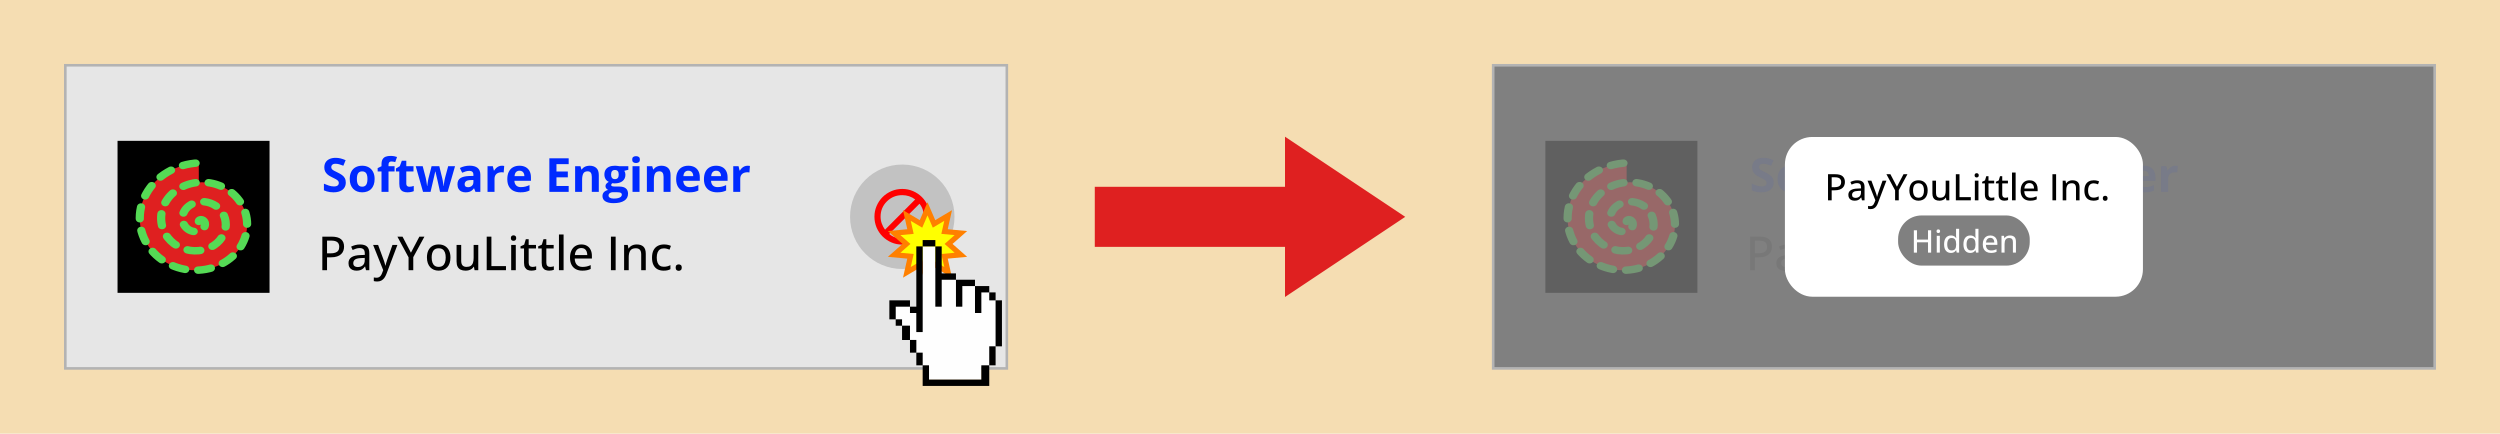 <?xml version="1.0" encoding="utf-8"?>
<svg viewBox="211.286 426.699 957.5 166.1" xmlns="http://www.w3.org/2000/svg">
  <defs>
    <filter id="gaussian-blur-filter-1" color-interpolation-filters="sRGB" x="-500%" y="-500%" width="1000%" height="1000%">
      <feGaussianBlur stdDeviation="10 10" edgeMode="none"/>
    </filter>
    <filter id="drop-shadow-filter-0" color-interpolation-filters="sRGB" x="-500%" y="-500%" width="1000%" height="1000%">
      <feGaussianBlur in="SourceAlpha" stdDeviation="4"/>
      <feOffset dx="0" dy="0"/>
      <feComponentTransfer result="offsetblur">
        <feFuncA id="spread-ctrl" type="linear" slope="2"/>
      </feComponentTransfer>
      <feFlood flood-color="rgba(0,0,0,0.3)"/>
      <feComposite in2="offsetblur" operator="in"/>
      <feMerge>
        <feMergeNode/>
        <feMergeNode in="SourceGraphic"/>
      </feMerge>
    </filter>
  </defs>
  <rect style="fill: rgb(245, 221, 178);" x="211.286" y="426.699" width="957.5" height="166.1" rx="0" ry="0">
    <title>Background</title>
  </rect>
  <g>
    <title>Before and After</title>
    <g transform="matrix(1, 0, 0, 1, 139.451, 131.831)">
      <title>Before</title>
      <rect x="96.854" y="319.868" width="360.596" height="116.099" style="fill: rgb(230, 230, 230); stroke: rgb(179, 179, 179);">
        <title>Container</title>
      </rect>
      <g transform="matrix(1, 0, 0, 1, 10, 18.941)">
        <title>Company Logo</title>
        <rect x="106.854" y="329.868" width="58.216" height="58.216" style="">
          <title>Container</title>
        </rect>
        <path d="M 136.499 238.69 Q 136.499 238.085 137.05 237.736 Q 137.638 237.364 138.407 237.589 Q 139.261 237.839 139.803 238.69 Q 140.412 239.646 140.314 240.893 Q 140.205 242.286 139.252 243.459 Q 138.197 244.757 136.499 245.298 Q 134.637 245.891 132.644 245.366 Q 130.48 244.797 128.869 243.095 Q 127.133 241.261 126.587 238.69 Q 126.003 235.937 126.961 233.183 Q 127.981 230.252 130.442 228.199 Q 133.048 226.024 136.499 225.474 Q 140.139 224.895 143.657 226.291 Q 147.355 227.758 149.852 230.981 Q 152.467 234.356 153.019 238.69 Q 153.595 243.216 151.759 247.5 Q 149.847 251.963 145.86 254.904 Q 141.717 257.96 136.499 258.513 Q 131.087 259.088 126.037 256.811 Q 120.808 254.455 117.424 249.703 Q 113.927 244.792 113.372 238.69 Q 112.799 232.393 115.516 226.576 Q 118.317 220.581 123.834 216.754 Q 129.513 212.815 136.499 212.259 Q 143.681 211.687 150.265 214.846 Q 157.027 218.09 161.297 224.373 Q 165.677 230.819 166.234 238.69 Q 166.805 246.758 163.204 254.108 Q 159.517 261.636 152.468 266.349 Q 145.255 271.172 136.499 271.729 Q 127.546 272.299 119.429 268.257 Q 111.135 264.126 105.979 256.311 Q 100.714 248.331 100.156 238.69 Q 99.587 228.852 104.071 219.968 Q 108.645 210.907 117.226 205.308 Q 125.973 199.601 136.499 199.043 Q 136.535 199.041 136.499 199.043" style="fill: rgb(223, 32, 32); paint-order: fill; stroke-dasharray: 8px; stroke-linecap: round; stroke-width: 5.056px; stroke: rgb(85, 218, 85);" transform="matrix(0.621, 0, 0, 0.565, 53.208, 225.863)">
          <title>Logo</title>
        </path>
      </g>
      <path d="M 148.713 273.766 Q 148.713 274.908 148.159 275.752 Q 147.606 276.596 146.547 277.053 Q 145.488 277.51 143.976 277.51 Q 143.308 277.51 142.671 277.422 Q 142.033 277.334 141.449 277.163 Q 140.865 276.991 140.337 276.736 L 140.337 274.205 Q 141.251 274.609 142.236 274.935 Q 143.22 275.26 144.187 275.26 Q 144.855 275.26 145.263 275.084 Q 145.672 274.908 145.857 274.601 Q 146.041 274.293 146.041 273.897 Q 146.041 273.414 145.716 273.071 Q 145.391 272.729 144.824 272.43 Q 144.257 272.131 143.545 271.788 Q 143.097 271.577 142.57 271.274 Q 142.042 270.971 141.568 270.531 Q 141.093 270.092 140.79 269.463 Q 140.487 268.835 140.487 267.956 Q 140.487 266.805 141.014 265.987 Q 141.541 265.17 142.521 264.735 Q 143.501 264.3 144.837 264.3 Q 145.839 264.3 146.749 264.533 Q 147.658 264.766 148.652 265.205 L 147.773 267.323 Q 146.885 266.963 146.182 266.765 Q 145.479 266.567 144.749 266.567 Q 144.24 266.567 143.879 266.73 Q 143.519 266.893 143.334 267.187 Q 143.15 267.481 143.15 267.868 Q 143.15 268.325 143.418 268.637 Q 143.686 268.949 144.226 269.239 Q 144.767 269.529 145.575 269.916 Q 146.56 270.382 147.259 270.887 Q 147.957 271.393 148.335 272.074 Q 148.713 272.755 148.713 273.766 Z" transform="matrix(1, 0, 0, 1, 55.559, 91.018)" style="fill: rgb(0, 42, 255); white-space: pre;"/>
      <path d="M 159.754 272.403 Q 159.754 273.634 159.424 274.583 Q 159.094 275.532 158.466 276.187 Q 157.838 276.842 156.954 277.176 Q 156.071 277.51 154.964 277.51 Q 153.926 277.51 153.061 277.176 Q 152.195 276.842 151.558 276.187 Q 150.921 275.532 150.573 274.583 Q 150.226 273.634 150.226 272.403 Q 150.226 270.769 150.806 269.635 Q 151.386 268.501 152.459 267.912 Q 153.531 267.323 155.016 267.323 Q 156.396 267.323 157.464 267.912 Q 158.532 268.501 159.143 269.635 Q 159.754 270.769 159.754 272.403 Z M 152.96 272.403 Q 152.96 273.37 153.171 274.029 Q 153.382 274.689 153.83 275.022 Q 154.278 275.356 154.999 275.356 Q 155.711 275.356 156.154 275.022 Q 156.598 274.689 156.805 274.029 Q 157.011 273.37 157.011 272.403 Q 157.011 271.428 156.805 270.782 Q 156.598 270.136 156.15 269.811 Q 155.702 269.485 154.981 269.485 Q 153.918 269.485 153.439 270.215 Q 152.96 270.944 152.96 272.403 Z" transform="matrix(1, 0, 0, 1, 55.559, 91.018)" style="fill: rgb(0, 42, 255); white-space: pre;"/>
      <path d="M 167.397 269.521 L 165.076 269.521 L 165.076 277.334 L 162.396 277.334 L 162.396 269.521 L 160.919 269.521 L 160.919 268.229 L 162.396 267.508 L 162.396 266.787 Q 162.396 265.53 162.822 264.832 Q 163.248 264.133 164.026 263.847 Q 164.804 263.562 165.867 263.562 Q 166.649 263.562 167.291 263.689 Q 167.933 263.816 168.337 263.975 L 167.651 265.943 Q 167.344 265.847 166.983 265.768 Q 166.623 265.689 166.157 265.689 Q 165.595 265.689 165.336 266.027 Q 165.076 266.365 165.076 266.893 L 165.076 267.508 L 167.397 267.508 Z" transform="matrix(1, 0, 0, 1, 55.559, 91.018)" style="fill: rgb(0, 42, 255); white-space: pre;"/>
      <path d="M 173.058 275.374 Q 173.497 275.374 173.915 275.286 Q 174.332 275.198 174.745 275.066 L 174.745 277.062 Q 174.315 277.255 173.678 277.382 Q 173.04 277.51 172.285 277.51 Q 171.406 277.51 170.707 277.224 Q 170.008 276.939 169.608 276.231 Q 169.208 275.523 169.208 274.258 L 169.208 269.521 L 167.925 269.521 L 167.925 268.387 L 169.402 267.49 L 170.175 265.416 L 171.889 265.416 L 171.889 267.508 L 174.64 267.508 L 174.64 269.521 L 171.889 269.521 L 171.889 274.258 Q 171.889 274.82 172.21 275.097 Q 172.531 275.374 173.058 275.374 Z" transform="matrix(1, 0, 0, 1, 55.559, 91.018)" style="fill: rgb(0, 42, 255); white-space: pre;"/>
      <path d="M 184.808 277.334 L 184.052 273.897 Q 183.991 273.59 183.85 272.988 Q 183.71 272.386 183.547 271.696 Q 183.384 271.006 183.248 270.417 Q 183.112 269.828 183.05 269.556 L 182.971 269.556 Q 182.91 269.828 182.778 270.417 Q 182.646 271.006 182.484 271.7 Q 182.321 272.395 182.18 273.005 Q 182.04 273.616 181.969 273.933 L 181.178 277.334 L 178.296 277.334 L 175.501 267.508 L 178.173 267.508 L 179.306 271.858 Q 179.421 272.315 179.526 272.944 Q 179.632 273.572 179.715 274.157 Q 179.798 274.741 179.842 275.084 L 179.913 275.084 Q 179.93 274.829 179.987 274.407 Q 180.045 273.985 180.119 273.533 Q 180.194 273.08 180.26 272.715 Q 180.326 272.351 180.361 272.219 L 181.574 267.508 L 184.527 267.508 L 185.678 272.219 Q 185.74 272.474 185.841 273.027 Q 185.942 273.581 186.021 274.166 Q 186.1 274.75 186.109 275.084 L 186.179 275.084 Q 186.215 274.785 186.302 274.196 Q 186.39 273.607 186.509 272.961 Q 186.628 272.315 186.751 271.858 L 187.928 267.508 L 190.556 267.508 L 187.726 277.334 Z" transform="matrix(1, 0, 0, 1, 55.559, 91.018)" style="fill: rgb(0, 42, 255); white-space: pre;"/>
      <path d="M 196.163 267.306 Q 198.141 267.306 199.196 268.167 Q 200.25 269.028 200.25 270.786 L 200.25 277.334 L 198.378 277.334 L 197.86 275.998 L 197.789 275.998 Q 197.367 276.525 196.928 276.859 Q 196.489 277.193 195.917 277.352 Q 195.346 277.51 194.529 277.51 Q 193.658 277.51 192.969 277.176 Q 192.279 276.842 191.883 276.152 Q 191.488 275.462 191.488 274.398 Q 191.488 272.834 192.586 272.091 Q 193.685 271.349 195.882 271.27 L 197.587 271.217 L 197.587 270.786 Q 197.587 270.013 197.183 269.652 Q 196.779 269.292 196.058 269.292 Q 195.346 269.292 194.66 269.494 Q 193.975 269.696 193.289 270.004 L 192.402 268.193 Q 193.184 267.78 194.155 267.543 Q 195.126 267.306 196.163 267.306 Z M 197.587 272.781 L 196.55 272.816 Q 195.249 272.852 194.744 273.282 Q 194.239 273.713 194.239 274.416 Q 194.239 275.031 194.599 275.291 Q 194.959 275.55 195.539 275.55 Q 196.401 275.55 196.994 275.04 Q 197.587 274.53 197.587 273.59 Z" transform="matrix(1, 0, 0, 1, 55.559, 91.018)" style="fill: rgb(0, 42, 255); white-space: pre;"/>
      <path d="M 208.482 267.323 Q 208.684 267.323 208.952 267.345 Q 209.22 267.367 209.387 267.402 L 209.185 269.916 Q 209.053 269.872 208.812 269.85 Q 208.57 269.828 208.394 269.828 Q 207.876 269.828 207.388 269.96 Q 206.9 270.092 206.513 270.386 Q 206.127 270.681 205.903 271.16 Q 205.678 271.639 205.678 272.333 L 205.678 277.334 L 202.998 277.334 L 202.998 267.508 L 205.028 267.508 L 205.424 269.16 L 205.555 269.16 Q 205.845 268.659 206.28 268.242 Q 206.715 267.824 207.274 267.574 Q 207.832 267.323 208.482 267.323 Z" transform="matrix(1, 0, 0, 1, 55.559, 91.018)" style="fill: rgb(0, 42, 255); white-space: pre;"/>
      <path d="M 215.222 267.323 Q 216.584 267.323 217.568 267.846 Q 218.553 268.369 219.089 269.362 Q 219.625 270.355 219.625 271.788 L 219.625 273.089 L 213.288 273.089 Q 213.332 274.223 213.969 274.869 Q 214.606 275.515 215.74 275.515 Q 216.681 275.515 217.463 275.321 Q 218.245 275.128 219.071 274.741 L 219.071 276.815 Q 218.342 277.176 217.546 277.343 Q 216.751 277.51 215.617 277.51 Q 214.141 277.51 213.002 276.965 Q 211.864 276.42 211.218 275.304 Q 210.572 274.188 210.572 272.491 Q 210.572 270.769 211.157 269.622 Q 211.741 268.475 212.787 267.899 Q 213.833 267.323 215.222 267.323 Z M 215.239 269.23 Q 214.457 269.23 213.943 269.731 Q 213.429 270.232 213.35 271.305 L 217.111 271.305 Q 217.103 270.707 216.896 270.241 Q 216.689 269.775 216.281 269.503 Q 215.872 269.23 215.239 269.23 Z" transform="matrix(1, 0, 0, 1, 55.559, 91.018)" style="fill: rgb(0, 42, 255); white-space: pre;"/>
      <path d="M 234.079 277.334 L 226.678 277.334 L 226.678 264.484 L 234.079 264.484 L 234.079 266.717 L 229.403 266.717 L 229.403 269.538 L 233.753 269.538 L 233.753 271.771 L 229.403 271.771 L 229.403 275.084 L 234.079 275.084 Z" transform="matrix(1, 0, 0, 1, 55.559, 91.018)" style="fill: rgb(0, 42, 255); white-space: pre;"/>
      <path d="M 242.127 267.323 Q 243.7 267.323 244.658 268.18 Q 245.616 269.037 245.616 270.927 L 245.616 277.334 L 242.936 277.334 L 242.936 271.595 Q 242.936 270.54 242.553 270.004 Q 242.171 269.468 241.353 269.468 Q 240.123 269.468 239.675 270.303 Q 239.227 271.138 239.227 272.711 L 239.227 277.334 L 236.546 277.334 L 236.546 267.508 L 238.594 267.508 L 238.954 268.765 L 239.103 268.765 Q 239.42 268.255 239.89 267.939 Q 240.36 267.622 240.936 267.473 Q 241.512 267.323 242.127 267.323 Z" transform="matrix(1, 0, 0, 1, 55.559, 91.018)" style="fill: rgb(0, 42, 255); white-space: pre;"/>
      <path d="M 251.248 281.658 Q 249.192 281.658 248.106 280.942 Q 247.021 280.226 247.021 278.934 Q 247.021 278.046 247.575 277.448 Q 248.128 276.851 249.201 276.596 Q 248.788 276.42 248.48 276.02 Q 248.172 275.62 248.172 275.172 Q 248.172 274.609 248.497 274.236 Q 248.823 273.862 249.438 273.502 Q 248.664 273.168 248.212 272.43 Q 247.759 271.691 247.759 270.689 Q 247.759 269.617 248.229 268.866 Q 248.7 268.114 249.601 267.719 Q 250.501 267.323 251.793 267.323 Q 252.066 267.323 252.426 267.358 Q 252.787 267.394 253.09 267.438 Q 253.393 267.481 253.498 267.508 L 256.926 267.508 L 256.926 268.87 L 255.388 269.266 Q 255.599 269.591 255.705 269.96 Q 255.81 270.329 255.81 270.742 Q 255.81 272.324 254.707 273.208 Q 253.604 274.091 251.644 274.091 Q 251.178 274.064 250.765 274.021 Q 250.563 274.179 250.457 274.355 Q 250.352 274.53 250.352 274.724 Q 250.352 274.917 250.515 275.044 Q 250.677 275.172 251.007 275.238 Q 251.336 275.304 251.829 275.304 L 253.498 275.304 Q 255.116 275.304 255.964 275.998 Q 256.812 276.692 256.812 278.037 Q 256.812 279.76 255.375 280.709 Q 253.938 281.658 251.248 281.658 Z M 251.363 279.909 Q 252.321 279.909 253.011 279.729 Q 253.701 279.549 254.07 279.219 Q 254.439 278.89 254.439 278.433 Q 254.439 278.064 254.224 277.848 Q 254.008 277.633 253.573 277.545 Q 253.138 277.457 252.461 277.457 L 251.073 277.457 Q 250.58 277.457 250.189 277.615 Q 249.798 277.773 249.57 278.059 Q 249.341 278.345 249.341 278.723 Q 249.341 279.276 249.873 279.593 Q 250.405 279.909 251.363 279.909 Z M 251.793 272.456 Q 252.549 272.456 252.901 271.99 Q 253.252 271.524 253.252 270.725 Q 253.252 269.837 252.888 269.393 Q 252.523 268.949 251.793 268.949 Q 251.055 268.949 250.686 269.393 Q 250.317 269.837 250.317 270.725 Q 250.317 271.524 250.682 271.99 Q 251.046 272.456 251.793 272.456 Z" transform="matrix(1, 0, 0, 1, 55.559, 91.018)" style="fill: rgb(0, 42, 255); white-space: pre;"/>
      <path d="M 261.212 267.508 L 261.212 277.334 L 258.531 277.334 L 258.531 267.508 Z M 259.876 263.658 Q 260.473 263.658 260.904 263.935 Q 261.335 264.212 261.335 264.968 Q 261.335 265.715 260.904 266.001 Q 260.473 266.286 259.876 266.286 Q 259.269 266.286 258.843 266.001 Q 258.417 265.715 258.417 264.968 Q 258.417 264.212 258.843 263.935 Q 259.269 263.658 259.876 263.658 Z" transform="matrix(1, 0, 0, 1, 55.559, 91.018)" style="fill: rgb(0, 42, 255); white-space: pre;"/>
      <path d="M 269.612 267.323 Q 271.186 267.323 272.144 268.18 Q 273.102 269.037 273.102 270.927 L 273.102 277.334 L 270.421 277.334 L 270.421 271.595 Q 270.421 270.54 270.039 270.004 Q 269.656 269.468 268.839 269.468 Q 267.608 269.468 267.16 270.303 Q 266.712 271.138 266.712 272.711 L 266.712 277.334 L 264.031 277.334 L 264.031 267.508 L 266.079 267.508 L 266.439 268.765 L 266.589 268.765 Q 266.905 268.255 267.375 267.939 Q 267.846 267.622 268.421 267.473 Q 268.997 267.323 269.612 267.323 Z" transform="matrix(1, 0, 0, 1, 55.559, 91.018)" style="fill: rgb(0, 42, 255); white-space: pre;"/>
      <path d="M 279.896 267.323 Q 281.258 267.323 282.243 267.846 Q 283.227 268.369 283.763 269.362 Q 284.299 270.355 284.299 271.788 L 284.299 273.089 L 277.962 273.089 Q 278.006 274.223 278.644 274.869 Q 279.281 275.515 280.415 275.515 Q 281.355 275.515 282.137 275.321 Q 282.919 275.128 283.746 274.741 L 283.746 276.815 Q 283.016 277.176 282.221 277.343 Q 281.425 277.51 280.291 277.51 Q 278.815 277.51 277.677 276.965 Q 276.539 276.42 275.893 275.304 Q 275.247 274.188 275.247 272.491 Q 275.247 270.769 275.831 269.622 Q 276.415 268.475 277.461 267.899 Q 278.507 267.323 279.896 267.323 Z M 279.914 269.23 Q 279.131 269.23 278.617 269.731 Q 278.103 270.232 278.024 271.305 L 281.786 271.305 Q 281.777 270.707 281.57 270.241 Q 281.364 269.775 280.955 269.503 Q 280.546 269.23 279.914 269.23 Z" transform="matrix(1, 0, 0, 1, 55.559, 91.018)" style="fill: rgb(0, 42, 255); white-space: pre;"/>
      <path d="M 290.537 267.323 Q 291.899 267.323 292.884 267.846 Q 293.868 268.369 294.404 269.362 Q 294.94 270.355 294.94 271.788 L 294.94 273.089 L 288.603 273.089 Q 288.647 274.223 289.285 274.869 Q 289.922 275.515 291.056 275.515 Q 291.996 275.515 292.778 275.321 Q 293.56 275.128 294.387 274.741 L 294.387 276.815 Q 293.657 277.176 292.862 277.343 Q 292.066 277.51 290.932 277.51 Q 289.456 277.51 288.318 276.965 Q 287.18 276.42 286.534 275.304 Q 285.888 274.188 285.888 272.491 Q 285.888 270.769 286.472 269.622 Q 287.057 268.475 288.102 267.899 Q 289.148 267.323 290.537 267.323 Z M 290.555 269.23 Q 289.772 269.23 289.258 269.731 Q 288.744 270.232 288.665 271.305 L 292.427 271.305 Q 292.418 270.707 292.211 270.241 Q 292.005 269.775 291.596 269.503 Q 291.187 269.23 290.555 269.23 Z" transform="matrix(1, 0, 0, 1, 55.559, 91.018)" style="fill: rgb(0, 42, 255); white-space: pre;"/>
      <path d="M 302.595 267.323 Q 302.797 267.323 303.065 267.345 Q 303.333 267.367 303.5 267.402 L 303.298 269.916 Q 303.166 269.872 302.925 269.85 Q 302.683 269.828 302.507 269.828 Q 301.989 269.828 301.501 269.96 Q 301.013 270.092 300.626 270.386 Q 300.24 270.681 300.015 271.16 Q 299.791 271.639 299.791 272.333 L 299.791 277.334 L 297.111 277.334 L 297.111 267.508 L 299.141 267.508 L 299.536 269.16 L 299.668 269.16 Q 299.958 268.659 300.393 268.242 Q 300.828 267.824 301.387 267.574 Q 301.945 267.323 302.595 267.323 Z" transform="matrix(1, 0, 0, 1, 55.559, 91.018)" style="fill: rgb(0, 42, 255); white-space: pre;"/>
      <path d="M 198.829 385.503 Q 201.316 385.503 202.463 386.497 Q 203.61 387.49 203.61 389.318 Q 203.61 390.144 203.346 390.887 Q 203.083 391.629 202.489 392.196 Q 201.896 392.763 200.929 393.093 Q 199.962 393.422 198.556 393.422 L 197.088 393.422 L 197.088 398.353 L 195.287 398.353 L 195.287 385.503 Z M 198.688 387.015 L 197.088 387.015 L 197.088 391.902 L 198.363 391.902 Q 199.479 391.902 200.235 391.651 Q 200.991 391.401 201.377 390.847 Q 201.764 390.293 201.764 389.388 Q 201.764 388.193 201.017 387.604 Q 200.27 387.015 198.688 387.015 Z" style="white-space: pre;"/>
      <path d="M 209.714 388.5 Q 211.507 388.5 212.394 389.296 Q 213.282 390.091 213.282 391.805 L 213.282 398.353 L 212.017 398.353 L 211.674 396.947 L 211.603 396.947 Q 211.199 397.474 210.76 397.826 Q 210.32 398.177 209.745 398.353 Q 209.169 398.529 208.343 398.529 Q 207.464 398.529 206.778 398.212 Q 206.093 397.896 205.702 397.259 Q 205.311 396.622 205.311 395.637 Q 205.311 394.161 206.444 393.396 Q 207.578 392.631 209.881 392.561 L 211.551 392.491 L 211.551 391.946 Q 211.551 390.812 211.045 390.346 Q 210.54 389.88 209.635 389.88 Q 208.888 389.88 208.202 390.096 Q 207.517 390.311 206.884 390.61 L 206.321 389.327 Q 207.007 388.975 207.881 388.738 Q 208.756 388.5 209.714 388.5 Z M 211.533 393.651 L 210.18 393.712 Q 208.501 393.774 207.82 394.27 Q 207.139 394.767 207.139 395.655 Q 207.139 396.428 207.604 396.789 Q 208.07 397.149 208.835 397.149 Q 210.013 397.149 210.773 396.485 Q 211.533 395.822 211.533 394.521 Z" style="white-space: pre;"/>
      <path d="M 214.739 388.667 L 216.646 388.667 L 218.702 394.249 Q 218.861 394.679 218.997 395.088 Q 219.133 395.497 219.234 395.879 Q 219.335 396.261 219.397 396.63 L 219.458 396.63 Q 219.564 396.182 219.757 395.54 Q 219.951 394.899 220.179 394.24 L 222.148 388.667 L 224.046 388.667 L 219.863 399.724 Q 219.52 400.647 219.032 401.311 Q 218.544 401.974 217.876 402.33 Q 217.208 402.686 216.294 402.686 Q 215.872 402.686 215.552 402.638 Q 215.231 402.589 215.002 402.528 L 215.002 401.122 Q 215.196 401.165 215.473 401.201 Q 215.749 401.236 216.048 401.236 Q 216.602 401.236 217.002 401.02 Q 217.402 400.805 217.687 400.41 Q 217.973 400.014 218.166 399.487 L 218.606 398.344 Z" style="white-space: pre;"/>
      <path d="M 229.219 391.656 L 232.454 385.503 L 234.387 385.503 L 230.116 393.361 L 230.116 398.353 L 228.314 398.353 L 228.314 393.44 L 224.034 385.503 L 226.003 385.503 Z" style="white-space: pre;"/>
      <path d="M 244.36 393.493 Q 244.36 394.688 244.048 395.624 Q 243.736 396.56 243.143 397.206 Q 242.55 397.852 241.715 398.19 Q 240.88 398.529 239.825 398.529 Q 238.841 398.529 238.019 398.19 Q 237.197 397.852 236.6 397.206 Q 236.002 396.56 235.677 395.624 Q 235.352 394.688 235.352 393.493 Q 235.352 391.902 235.897 390.781 Q 236.442 389.661 237.457 389.076 Q 238.472 388.492 239.878 388.492 Q 241.214 388.492 242.225 389.081 Q 243.235 389.669 243.798 390.786 Q 244.36 391.902 244.36 393.493 Z M 237.162 393.493 Q 237.162 394.609 237.448 395.413 Q 237.734 396.217 238.327 396.648 Q 238.92 397.079 239.86 397.079 Q 240.783 397.079 241.381 396.648 Q 241.979 396.217 242.26 395.413 Q 242.541 394.609 242.541 393.493 Q 242.541 392.385 242.26 391.594 Q 241.979 390.803 241.385 390.381 Q 240.792 389.959 239.843 389.959 Q 238.454 389.959 237.808 390.887 Q 237.162 391.814 237.162 393.493 Z" style="white-space: pre;"/>
      <path d="M 255.014 388.667 L 255.014 398.353 L 253.599 398.353 L 253.353 397.026 L 253.256 397.026 Q 252.958 397.527 252.483 397.861 Q 252.008 398.195 251.419 398.362 Q 250.831 398.529 250.171 398.529 Q 249.055 398.529 248.277 398.16 Q 247.5 397.79 247.1 397.013 Q 246.7 396.235 246.7 395.004 L 246.7 388.667 L 248.475 388.667 L 248.475 394.758 Q 248.475 395.927 248.98 396.507 Q 249.486 397.087 250.523 397.087 Q 251.534 397.087 252.127 396.687 Q 252.72 396.288 252.98 395.519 Q 253.239 394.749 253.239 393.633 L 253.239 388.667 Z" style="white-space: pre;"/>
      <path d="M 258.242 398.353 L 258.242 385.503 L 260.044 385.503 L 260.044 396.789 L 265.625 396.789 L 265.625 398.353 Z" style="white-space: pre;"/>
      <path d="M 269.383 388.667 L 269.383 398.353 L 267.617 398.353 L 267.617 388.667 Z M 268.513 385.002 Q 268.935 385.002 269.238 385.249 Q 269.541 385.495 269.541 386.048 Q 269.541 386.602 269.238 386.853 Q 268.935 387.103 268.513 387.103 Q 268.082 387.103 267.788 386.853 Q 267.493 386.602 267.493 386.048 Q 267.493 385.495 267.788 385.249 Q 268.082 385.002 268.513 385.002 Z" style="white-space: pre;"/>
      <path d="M 275.757 397.096 Q 276.135 397.096 276.522 397.03 Q 276.909 396.964 277.19 396.859 L 277.19 398.212 Q 276.891 398.344 276.395 398.436 Q 275.898 398.529 275.379 398.529 Q 274.588 398.529 273.947 398.256 Q 273.305 397.984 272.923 397.325 Q 272.541 396.665 272.541 395.497 L 272.541 390.03 L 271.196 390.03 L 271.196 389.212 L 272.602 388.562 L 273.226 386.47 L 274.316 386.47 L 274.316 388.667 L 277.12 388.667 L 277.12 390.03 L 274.316 390.03 L 274.316 395.47 Q 274.316 396.288 274.707 396.692 Q 275.098 397.096 275.757 397.096 Z" style="white-space: pre;"/>
      <path d="M 282.523 397.096 Q 282.901 397.096 283.288 397.03 Q 283.675 396.964 283.956 396.859 L 283.956 398.212 Q 283.657 398.344 283.16 398.436 Q 282.664 398.529 282.145 398.529 Q 281.354 398.529 280.713 398.256 Q 280.071 397.984 279.689 397.325 Q 279.306 396.665 279.306 395.497 L 279.306 390.03 L 277.962 390.03 L 277.962 389.212 L 279.368 388.562 L 279.992 386.47 L 281.082 386.47 L 281.082 388.667 L 283.886 388.667 L 283.886 390.03 L 281.082 390.03 L 281.082 395.47 Q 281.082 396.288 281.473 396.692 Q 281.864 397.096 282.523 397.096 Z" style="white-space: pre;"/>
      <path d="M 287.689 398.353 L 285.914 398.353 L 285.914 384.677 L 287.689 384.677 Z" style="white-space: pre;"/>
      <path d="M 294.492 388.492 Q 295.758 388.492 296.663 389.032 Q 297.569 389.573 298.052 390.557 Q 298.535 391.541 298.535 392.877 L 298.535 393.879 L 291.961 393.879 Q 291.988 395.435 292.761 396.266 Q 293.534 397.096 294.932 397.096 Q 295.855 397.096 296.575 396.92 Q 297.296 396.745 298.07 396.402 L 298.07 397.887 Q 297.34 398.221 296.606 398.375 Q 295.872 398.529 294.853 398.529 Q 293.447 398.529 292.387 397.966 Q 291.328 397.404 290.739 396.301 Q 290.151 395.198 290.151 393.581 Q 290.151 391.981 290.687 390.843 Q 291.223 389.705 292.198 389.098 Q 293.174 388.492 294.492 388.492 Z M 294.484 389.863 Q 293.411 389.863 292.761 390.561 Q 292.111 391.26 291.996 392.561 L 296.76 392.561 Q 296.751 391.761 296.505 391.155 Q 296.259 390.548 295.762 390.206 Q 295.266 389.863 294.484 389.863 Z" style="white-space: pre;"/>
      <path d="M 305.822 398.353 L 305.822 385.503 L 307.624 385.503 L 307.624 398.353 Z" style="white-space: pre;"/>
      <path d="M 315.685 388.492 Q 317.363 388.492 318.264 389.335 Q 319.165 390.179 319.165 392.042 L 319.165 398.353 L 317.416 398.353 L 317.416 392.28 Q 317.416 391.12 316.906 390.535 Q 316.396 389.951 315.342 389.951 Q 313.839 389.951 313.237 390.838 Q 312.635 391.726 312.635 393.414 L 312.635 398.353 L 310.868 398.353 L 310.868 388.667 L 312.266 388.667 L 312.521 390.03 L 312.617 390.03 Q 312.925 389.52 313.399 389.177 Q 313.874 388.834 314.458 388.663 Q 315.043 388.492 315.685 388.492 Z" style="white-space: pre;"/>
      <path d="M 325.997 398.529 Q 324.661 398.529 323.659 397.993 Q 322.657 397.457 322.107 396.353 Q 321.558 395.25 321.558 393.563 Q 321.558 391.805 322.147 390.685 Q 322.736 389.564 323.777 389.028 Q 324.819 388.492 326.164 388.492 Q 326.955 388.492 327.644 388.65 Q 328.334 388.808 328.8 389.045 L 328.273 390.478 Q 327.781 390.285 327.214 390.135 Q 326.647 389.986 326.137 389.986 Q 325.206 389.986 324.595 390.395 Q 323.984 390.803 323.676 391.594 Q 323.369 392.385 323.369 393.545 Q 323.369 394.67 323.672 395.448 Q 323.975 396.226 324.568 396.63 Q 325.162 397.035 326.049 397.035 Q 326.831 397.035 327.456 396.859 Q 328.08 396.683 328.607 396.411 L 328.607 397.966 Q 328.097 398.248 327.482 398.388 Q 326.867 398.529 325.997 398.529 Z" style="white-space: pre;"/>
      <path d="M 330.614 397.351 Q 330.614 396.683 330.952 396.406 Q 331.291 396.129 331.774 396.129 Q 332.266 396.129 332.609 396.406 Q 332.952 396.683 332.952 397.351 Q 332.952 398.001 332.609 398.3 Q 332.266 398.599 331.774 398.599 Q 331.291 398.599 330.952 398.3 Q 330.614 398.001 330.614 397.351 Z" style="white-space: pre;"/>
      <g transform="matrix(1.155, 0, 0, 1.155, -321.794, -84.11)">
        <title>Block Button</title>
        <circle style="fill: rgba(128, 128, 128, 0.35);" cx="640" cy="400" r="17.315">
          <title>Container</title>
        </circle>
        <path d="M 639.989 409.23 C 638.717 409.23 637.52 408.989 636.399 408.504 C 635.278 408.02 634.299 407.358 633.46 406.519 C 632.621 405.68 631.963 404.7 631.486 403.579 C 631.009 402.459 630.77 401.255 630.77 399.968 C 630.77 398.709 631.013 397.52 631.497 396.399 C 631.982 395.278 632.639 394.303 633.47 393.47 C 634.303 392.639 635.278 391.982 636.399 391.497 C 637.52 391.013 638.717 390.77 639.989 390.77 C 641.263 390.77 642.459 391.013 643.579 391.497 C 644.7 391.982 645.677 392.639 646.508 393.47 C 647.34 394.303 648.002 395.278 648.493 396.399 C 648.984 397.52 649.23 398.709 649.23 399.968 C 649.23 401.255 648.988 402.459 648.504 403.579 C 648.02 404.7 647.358 405.68 646.519 406.519 C 645.68 407.358 644.7 408.02 643.579 408.504 C 642.459 408.989 641.263 409.23 639.989 409.23 Z M 639.989 407.192 C 641.985 407.192 643.681 406.49 645.077 405.087 C 646.472 403.685 647.169 401.978 647.169 399.968 C 647.169 399.187 647.047 398.427 646.801 397.69 C 646.555 396.952 646.193 396.28 645.716 395.673 L 635.673 405.694 C 636.251 406.215 636.917 406.594 637.668 406.834 C 638.42 407.072 639.194 407.192 639.989 407.192 Z M 634.284 404.284 L 644.284 394.263 C 643.663 393.785 642.99 393.427 642.267 393.188 C 641.545 392.951 640.785 392.831 639.989 392.831 C 637.994 392.831 636.298 393.522 634.902 394.902 C 633.506 396.283 632.809 397.972 632.809 399.968 C 632.809 400.763 632.942 401.529 633.21 402.267 C 633.478 403.005 633.836 403.677 634.284 404.284 Z" style="fill: rgb(255, 0, 0);">
          <title>Icon</title>
        </path>
      </g>
    </g>
    <path d="M 630.588 498.238 H 703.443 L 703.443 479.052 L 749.488 509.749 L 703.443 540.445 L 703.443 521.26 H 630.588 V 498.238 Z" style="fill: rgb(223, 32, 32);"/>
    <g transform="matrix(1, 0, 0, 1, 686.317, 131.831)">
      <title>After</title>
      <rect x="96.854" y="319.868" width="360.596" height="116.099" style="stroke: rgb(179, 179, 179); fill: rgb(128, 128, 128);">
        <title>Container</title>
      </rect>
      <g transform="matrix(1, 0, 0, 1, 10, 18.941)" style="filter: url(#gaussian-blur-filter-1); opacity: 0.25;">
        <title>Company Logo</title>
        <rect x="106.854" y="329.868" width="58.216" height="58.216" style="">
          <title>Container</title>
        </rect>
        <path d="M 136.499 238.69 Q 136.499 238.085 137.05 237.736 Q 137.638 237.364 138.407 237.589 Q 139.261 237.839 139.803 238.69 Q 140.412 239.646 140.314 240.893 Q 140.205 242.286 139.252 243.459 Q 138.197 244.757 136.499 245.298 Q 134.637 245.891 132.644 245.366 Q 130.48 244.797 128.869 243.095 Q 127.133 241.261 126.587 238.69 Q 126.003 235.937 126.961 233.183 Q 127.981 230.252 130.442 228.199 Q 133.048 226.024 136.499 225.474 Q 140.139 224.895 143.657 226.291 Q 147.355 227.758 149.852 230.981 Q 152.467 234.356 153.019 238.69 Q 153.595 243.216 151.759 247.5 Q 149.847 251.963 145.86 254.904 Q 141.717 257.96 136.499 258.513 Q 131.087 259.088 126.037 256.811 Q 120.808 254.455 117.424 249.703 Q 113.927 244.792 113.372 238.69 Q 112.799 232.393 115.516 226.576 Q 118.317 220.581 123.834 216.754 Q 129.513 212.815 136.499 212.259 Q 143.681 211.687 150.265 214.846 Q 157.027 218.09 161.297 224.373 Q 165.677 230.819 166.234 238.69 Q 166.805 246.758 163.204 254.108 Q 159.517 261.636 152.468 266.349 Q 145.255 271.172 136.499 271.729 Q 127.546 272.299 119.429 268.257 Q 111.135 264.126 105.979 256.311 Q 100.714 248.331 100.156 238.69 Q 99.587 228.852 104.071 219.968 Q 108.645 210.907 117.226 205.308 Q 125.973 199.601 136.499 199.043 Q 136.535 199.041 136.499 199.043" style="fill: rgb(223, 32, 32); paint-order: fill; stroke-dasharray: 8px; stroke-linecap: round; stroke-width: 5.056px; stroke: rgb(85, 218, 85);" transform="matrix(0.621, 0, 0, 0.565, 53.208, 225.863)">
          <title>Logo</title>
        </path>
      </g>
      <path d="M 148.713 273.766 Q 148.713 274.908 148.159 275.752 Q 147.606 276.596 146.547 277.053 Q 145.488 277.51 143.976 277.51 Q 143.308 277.51 142.671 277.422 Q 142.033 277.334 141.449 277.163 Q 140.865 276.991 140.337 276.736 L 140.337 274.205 Q 141.251 274.609 142.236 274.935 Q 143.22 275.26 144.187 275.26 Q 144.855 275.26 145.263 275.084 Q 145.672 274.908 145.857 274.601 Q 146.041 274.293 146.041 273.897 Q 146.041 273.414 145.716 273.071 Q 145.391 272.729 144.824 272.43 Q 144.257 272.131 143.545 271.788 Q 143.097 271.577 142.57 271.274 Q 142.042 270.971 141.568 270.531 Q 141.093 270.092 140.79 269.463 Q 140.487 268.835 140.487 267.956 Q 140.487 266.805 141.014 265.987 Q 141.541 265.17 142.521 264.735 Q 143.501 264.3 144.837 264.3 Q 145.839 264.3 146.749 264.533 Q 147.658 264.766 148.652 265.205 L 147.773 267.323 Q 146.885 266.963 146.182 266.765 Q 145.479 266.567 144.749 266.567 Q 144.24 266.567 143.879 266.73 Q 143.519 266.893 143.334 267.187 Q 143.15 267.481 143.15 267.868 Q 143.15 268.325 143.418 268.637 Q 143.686 268.949 144.226 269.239 Q 144.767 269.529 145.575 269.916 Q 146.56 270.382 147.259 270.887 Q 147.957 271.393 148.335 272.074 Q 148.713 272.755 148.713 273.766 Z" transform="matrix(1, 0, 0, 1, 55.559, 91.018)" style="fill: rgb(0, 42, 255); white-space: pre; filter: url(#gaussian-blur-filter-1); opacity: 0.25;"/>
      <path d="M 159.754 272.403 Q 159.754 273.634 159.424 274.583 Q 159.094 275.532 158.466 276.187 Q 157.838 276.842 156.954 277.176 Q 156.071 277.51 154.964 277.51 Q 153.926 277.51 153.061 277.176 Q 152.195 276.842 151.558 276.187 Q 150.921 275.532 150.573 274.583 Q 150.226 273.634 150.226 272.403 Q 150.226 270.769 150.806 269.635 Q 151.386 268.501 152.459 267.912 Q 153.531 267.323 155.016 267.323 Q 156.396 267.323 157.464 267.912 Q 158.532 268.501 159.143 269.635 Q 159.754 270.769 159.754 272.403 Z M 152.96 272.403 Q 152.96 273.37 153.171 274.029 Q 153.382 274.689 153.83 275.022 Q 154.278 275.356 154.999 275.356 Q 155.711 275.356 156.154 275.022 Q 156.598 274.689 156.805 274.029 Q 157.011 273.37 157.011 272.403 Q 157.011 271.428 156.805 270.782 Q 156.598 270.136 156.15 269.811 Q 155.702 269.485 154.981 269.485 Q 153.918 269.485 153.439 270.215 Q 152.96 270.944 152.96 272.403 Z" transform="matrix(1, 0, 0, 1, 55.559, 91.018)" style="fill: rgb(0, 42, 255); white-space: pre; filter: url(#gaussian-blur-filter-1); opacity: 0.25;"/>
      <path d="M 167.397 269.521 L 165.076 269.521 L 165.076 277.334 L 162.396 277.334 L 162.396 269.521 L 160.919 269.521 L 160.919 268.229 L 162.396 267.508 L 162.396 266.787 Q 162.396 265.53 162.822 264.832 Q 163.248 264.133 164.026 263.847 Q 164.804 263.562 165.867 263.562 Q 166.649 263.562 167.291 263.689 Q 167.933 263.816 168.337 263.975 L 167.651 265.943 Q 167.344 265.847 166.983 265.768 Q 166.623 265.689 166.157 265.689 Q 165.595 265.689 165.336 266.027 Q 165.076 266.365 165.076 266.893 L 165.076 267.508 L 167.397 267.508 Z" transform="matrix(1, 0, 0, 1, 55.559, 91.018)" style="fill: rgb(0, 42, 255); white-space: pre; filter: url(#gaussian-blur-filter-1); opacity: 0.25;"/>
      <path d="M 173.058 275.374 Q 173.497 275.374 173.915 275.286 Q 174.332 275.198 174.745 275.066 L 174.745 277.062 Q 174.315 277.255 173.678 277.382 Q 173.04 277.51 172.285 277.51 Q 171.406 277.51 170.707 277.224 Q 170.008 276.939 169.608 276.231 Q 169.208 275.523 169.208 274.258 L 169.208 269.521 L 167.925 269.521 L 167.925 268.387 L 169.402 267.49 L 170.175 265.416 L 171.889 265.416 L 171.889 267.508 L 174.64 267.508 L 174.64 269.521 L 171.889 269.521 L 171.889 274.258 Q 171.889 274.82 172.21 275.097 Q 172.531 275.374 173.058 275.374 Z" transform="matrix(1, 0, 0, 1, 55.559, 91.018)" style="fill: rgb(0, 42, 255); white-space: pre; filter: url(#gaussian-blur-filter-1); opacity: 0.25;"/>
      <path d="M 184.808 277.334 L 184.052 273.897 Q 183.991 273.59 183.85 272.988 Q 183.71 272.386 183.547 271.696 Q 183.384 271.006 183.248 270.417 Q 183.112 269.828 183.05 269.556 L 182.971 269.556 Q 182.91 269.828 182.778 270.417 Q 182.646 271.006 182.484 271.7 Q 182.321 272.395 182.18 273.005 Q 182.04 273.616 181.969 273.933 L 181.178 277.334 L 178.296 277.334 L 175.501 267.508 L 178.173 267.508 L 179.306 271.858 Q 179.421 272.315 179.526 272.944 Q 179.632 273.572 179.715 274.157 Q 179.798 274.741 179.842 275.084 L 179.913 275.084 Q 179.93 274.829 179.987 274.407 Q 180.045 273.985 180.119 273.533 Q 180.194 273.08 180.26 272.715 Q 180.326 272.351 180.361 272.219 L 181.574 267.508 L 184.527 267.508 L 185.678 272.219 Q 185.74 272.474 185.841 273.027 Q 185.942 273.581 186.021 274.166 Q 186.1 274.75 186.109 275.084 L 186.179 275.084 Q 186.215 274.785 186.302 274.196 Q 186.39 273.607 186.509 272.961 Q 186.628 272.315 186.751 271.858 L 187.928 267.508 L 190.556 267.508 L 187.726 277.334 Z" transform="matrix(1, 0, 0, 1, 55.559, 91.018)" style="fill: rgb(0, 42, 255); white-space: pre; filter: url(#gaussian-blur-filter-1); opacity: 0.25;"/>
      <path d="M 196.163 267.306 Q 198.141 267.306 199.196 268.167 Q 200.25 269.028 200.25 270.786 L 200.25 277.334 L 198.378 277.334 L 197.86 275.998 L 197.789 275.998 Q 197.367 276.525 196.928 276.859 Q 196.489 277.193 195.917 277.352 Q 195.346 277.51 194.529 277.51 Q 193.658 277.51 192.969 277.176 Q 192.279 276.842 191.883 276.152 Q 191.488 275.462 191.488 274.398 Q 191.488 272.834 192.586 272.091 Q 193.685 271.349 195.882 271.27 L 197.587 271.217 L 197.587 270.786 Q 197.587 270.013 197.183 269.652 Q 196.779 269.292 196.058 269.292 Q 195.346 269.292 194.66 269.494 Q 193.975 269.696 193.289 270.004 L 192.402 268.193 Q 193.184 267.78 194.155 267.543 Q 195.126 267.306 196.163 267.306 Z M 197.587 272.781 L 196.55 272.816 Q 195.249 272.852 194.744 273.282 Q 194.239 273.713 194.239 274.416 Q 194.239 275.031 194.599 275.291 Q 194.959 275.55 195.539 275.55 Q 196.401 275.55 196.994 275.04 Q 197.587 274.53 197.587 273.59 Z" transform="matrix(1, 0, 0, 1, 55.559, 91.018)" style="fill: rgb(0, 42, 255); white-space: pre; filter: url(#gaussian-blur-filter-1); opacity: 0.25;"/>
      <path d="M 208.482 267.323 Q 208.684 267.323 208.952 267.345 Q 209.22 267.367 209.387 267.402 L 209.185 269.916 Q 209.053 269.872 208.812 269.85 Q 208.57 269.828 208.394 269.828 Q 207.876 269.828 207.388 269.96 Q 206.9 270.092 206.513 270.386 Q 206.127 270.681 205.903 271.16 Q 205.678 271.639 205.678 272.333 L 205.678 277.334 L 202.998 277.334 L 202.998 267.508 L 205.028 267.508 L 205.424 269.16 L 205.555 269.16 Q 205.845 268.659 206.28 268.242 Q 206.715 267.824 207.274 267.574 Q 207.832 267.323 208.482 267.323 Z" transform="matrix(1, 0, 0, 1, 55.559, 91.018)" style="fill: rgb(0, 42, 255); white-space: pre; filter: url(#gaussian-blur-filter-1); opacity: 0.25;"/>
      <path d="M 215.222 267.323 Q 216.584 267.323 217.568 267.846 Q 218.553 268.369 219.089 269.362 Q 219.625 270.355 219.625 271.788 L 219.625 273.089 L 213.288 273.089 Q 213.332 274.223 213.969 274.869 Q 214.606 275.515 215.74 275.515 Q 216.681 275.515 217.463 275.321 Q 218.245 275.128 219.071 274.741 L 219.071 276.815 Q 218.342 277.176 217.546 277.343 Q 216.751 277.51 215.617 277.51 Q 214.141 277.51 213.002 276.965 Q 211.864 276.42 211.218 275.304 Q 210.572 274.188 210.572 272.491 Q 210.572 270.769 211.157 269.622 Q 211.741 268.475 212.787 267.899 Q 213.833 267.323 215.222 267.323 Z M 215.239 269.23 Q 214.457 269.23 213.943 269.731 Q 213.429 270.232 213.35 271.305 L 217.111 271.305 Q 217.103 270.707 216.896 270.241 Q 216.689 269.775 216.281 269.503 Q 215.872 269.23 215.239 269.23 Z" transform="matrix(1, 0, 0, 1, 55.559, 91.018)" style="fill: rgb(0, 42, 255); white-space: pre; filter: url(#gaussian-blur-filter-1); opacity: 0.25;"/>
      <path d="M 234.079 277.334 L 226.678 277.334 L 226.678 264.484 L 234.079 264.484 L 234.079 266.717 L 229.403 266.717 L 229.403 269.538 L 233.753 269.538 L 233.753 271.771 L 229.403 271.771 L 229.403 275.084 L 234.079 275.084 Z" transform="matrix(1, 0, 0, 1, 55.559, 91.018)" style="fill: rgb(0, 42, 255); white-space: pre; filter: url(#gaussian-blur-filter-1); opacity: 0.25;"/>
      <path d="M 242.127 267.323 Q 243.7 267.323 244.658 268.18 Q 245.616 269.037 245.616 270.927 L 245.616 277.334 L 242.936 277.334 L 242.936 271.595 Q 242.936 270.54 242.553 270.004 Q 242.171 269.468 241.353 269.468 Q 240.123 269.468 239.675 270.303 Q 239.227 271.138 239.227 272.711 L 239.227 277.334 L 236.546 277.334 L 236.546 267.508 L 238.594 267.508 L 238.954 268.765 L 239.103 268.765 Q 239.42 268.255 239.89 267.939 Q 240.36 267.622 240.936 267.473 Q 241.512 267.323 242.127 267.323 Z" transform="matrix(1, 0, 0, 1, 55.559, 91.018)" style="fill: rgb(0, 42, 255); white-space: pre; filter: url(#gaussian-blur-filter-1); opacity: 0.25;"/>
      <path d="M 251.248 281.658 Q 249.192 281.658 248.106 280.942 Q 247.021 280.226 247.021 278.934 Q 247.021 278.046 247.575 277.448 Q 248.128 276.851 249.201 276.596 Q 248.788 276.42 248.48 276.02 Q 248.172 275.62 248.172 275.172 Q 248.172 274.609 248.497 274.236 Q 248.823 273.862 249.438 273.502 Q 248.664 273.168 248.212 272.43 Q 247.759 271.691 247.759 270.689 Q 247.759 269.617 248.229 268.866 Q 248.7 268.114 249.601 267.719 Q 250.501 267.323 251.793 267.323 Q 252.066 267.323 252.426 267.358 Q 252.787 267.394 253.09 267.438 Q 253.393 267.481 253.498 267.508 L 256.926 267.508 L 256.926 268.87 L 255.388 269.266 Q 255.599 269.591 255.705 269.96 Q 255.81 270.329 255.81 270.742 Q 255.81 272.324 254.707 273.208 Q 253.604 274.091 251.644 274.091 Q 251.178 274.064 250.765 274.021 Q 250.563 274.179 250.457 274.355 Q 250.352 274.53 250.352 274.724 Q 250.352 274.917 250.515 275.044 Q 250.677 275.172 251.007 275.238 Q 251.336 275.304 251.829 275.304 L 253.498 275.304 Q 255.116 275.304 255.964 275.998 Q 256.812 276.692 256.812 278.037 Q 256.812 279.76 255.375 280.709 Q 253.938 281.658 251.248 281.658 Z M 251.363 279.909 Q 252.321 279.909 253.011 279.729 Q 253.701 279.549 254.07 279.219 Q 254.439 278.89 254.439 278.433 Q 254.439 278.064 254.224 277.848 Q 254.008 277.633 253.573 277.545 Q 253.138 277.457 252.461 277.457 L 251.073 277.457 Q 250.58 277.457 250.189 277.615 Q 249.798 277.773 249.57 278.059 Q 249.341 278.345 249.341 278.723 Q 249.341 279.276 249.873 279.593 Q 250.405 279.909 251.363 279.909 Z M 251.793 272.456 Q 252.549 272.456 252.901 271.99 Q 253.252 271.524 253.252 270.725 Q 253.252 269.837 252.888 269.393 Q 252.523 268.949 251.793 268.949 Q 251.055 268.949 250.686 269.393 Q 250.317 269.837 250.317 270.725 Q 250.317 271.524 250.682 271.99 Q 251.046 272.456 251.793 272.456 Z" transform="matrix(1, 0, 0, 1, 55.559, 91.018)" style="fill: rgb(0, 42, 255); white-space: pre; filter: url(#gaussian-blur-filter-1); opacity: 0.25;"/>
      <path d="M 261.212 267.508 L 261.212 277.334 L 258.531 277.334 L 258.531 267.508 Z M 259.876 263.658 Q 260.473 263.658 260.904 263.935 Q 261.335 264.212 261.335 264.968 Q 261.335 265.715 260.904 266.001 Q 260.473 266.286 259.876 266.286 Q 259.269 266.286 258.843 266.001 Q 258.417 265.715 258.417 264.968 Q 258.417 264.212 258.843 263.935 Q 259.269 263.658 259.876 263.658 Z" transform="matrix(1, 0, 0, 1, 55.559, 91.018)" style="fill: rgb(0, 42, 255); white-space: pre; filter: url(#gaussian-blur-filter-1); opacity: 0.25;"/>
      <path d="M 269.612 267.323 Q 271.186 267.323 272.144 268.18 Q 273.102 269.037 273.102 270.927 L 273.102 277.334 L 270.421 277.334 L 270.421 271.595 Q 270.421 270.54 270.039 270.004 Q 269.656 269.468 268.839 269.468 Q 267.608 269.468 267.16 270.303 Q 266.712 271.138 266.712 272.711 L 266.712 277.334 L 264.031 277.334 L 264.031 267.508 L 266.079 267.508 L 266.439 268.765 L 266.589 268.765 Q 266.905 268.255 267.375 267.939 Q 267.846 267.622 268.421 267.473 Q 268.997 267.323 269.612 267.323 Z" transform="matrix(1, 0, 0, 1, 55.559, 91.018)" style="fill: rgb(0, 42, 255); white-space: pre; filter: url(#gaussian-blur-filter-1); opacity: 0.25;"/>
      <path d="M 279.896 267.323 Q 281.258 267.323 282.243 267.846 Q 283.227 268.369 283.763 269.362 Q 284.299 270.355 284.299 271.788 L 284.299 273.089 L 277.962 273.089 Q 278.006 274.223 278.644 274.869 Q 279.281 275.515 280.415 275.515 Q 281.355 275.515 282.137 275.321 Q 282.919 275.128 283.746 274.741 L 283.746 276.815 Q 283.016 277.176 282.221 277.343 Q 281.425 277.51 280.291 277.51 Q 278.815 277.51 277.677 276.965 Q 276.539 276.42 275.893 275.304 Q 275.247 274.188 275.247 272.491 Q 275.247 270.769 275.831 269.622 Q 276.415 268.475 277.461 267.899 Q 278.507 267.323 279.896 267.323 Z M 279.914 269.23 Q 279.131 269.23 278.617 269.731 Q 278.103 270.232 278.024 271.305 L 281.786 271.305 Q 281.777 270.707 281.57 270.241 Q 281.364 269.775 280.955 269.503 Q 280.546 269.23 279.914 269.23 Z" transform="matrix(1, 0, 0, 1, 55.559, 91.018)" style="fill: rgb(0, 42, 255); white-space: pre; filter: url(#gaussian-blur-filter-1); opacity: 0.25;"/>
      <path d="M 290.537 267.323 Q 291.899 267.323 292.884 267.846 Q 293.868 268.369 294.404 269.362 Q 294.94 270.355 294.94 271.788 L 294.94 273.089 L 288.603 273.089 Q 288.647 274.223 289.285 274.869 Q 289.922 275.515 291.056 275.515 Q 291.996 275.515 292.778 275.321 Q 293.56 275.128 294.387 274.741 L 294.387 276.815 Q 293.657 277.176 292.862 277.343 Q 292.066 277.51 290.932 277.51 Q 289.456 277.51 288.318 276.965 Q 287.18 276.42 286.534 275.304 Q 285.888 274.188 285.888 272.491 Q 285.888 270.769 286.472 269.622 Q 287.057 268.475 288.102 267.899 Q 289.148 267.323 290.537 267.323 Z M 290.555 269.23 Q 289.772 269.23 289.258 269.731 Q 288.744 270.232 288.665 271.305 L 292.427 271.305 Q 292.418 270.707 292.211 270.241 Q 292.005 269.775 291.596 269.503 Q 291.187 269.23 290.555 269.23 Z" transform="matrix(1, 0, 0, 1, 55.559, 91.018)" style="fill: rgb(0, 42, 255); white-space: pre; filter: url(#gaussian-blur-filter-1); opacity: 0.25;"/>
      <path d="M 302.595 267.323 Q 302.797 267.323 303.065 267.345 Q 303.333 267.367 303.5 267.402 L 303.298 269.916 Q 303.166 269.872 302.925 269.85 Q 302.683 269.828 302.507 269.828 Q 301.989 269.828 301.501 269.96 Q 301.013 270.092 300.626 270.386 Q 300.24 270.681 300.015 271.16 Q 299.791 271.639 299.791 272.333 L 299.791 277.334 L 297.111 277.334 L 297.111 267.508 L 299.141 267.508 L 299.536 269.16 L 299.668 269.16 Q 299.958 268.659 300.393 268.242 Q 300.828 267.824 301.387 267.574 Q 301.945 267.323 302.595 267.323 Z" transform="matrix(1, 0, 0, 1, 55.559, 91.018)" style="fill: rgb(0, 42, 255); white-space: pre; filter: url(#gaussian-blur-filter-1); opacity: 0.25;"/>
      <path d="M 198.829 385.503 Q 201.316 385.503 202.463 386.497 Q 203.61 387.49 203.61 389.318 Q 203.61 390.144 203.346 390.887 Q 203.083 391.629 202.489 392.196 Q 201.896 392.763 200.929 393.093 Q 199.962 393.422 198.556 393.422 L 197.088 393.422 L 197.088 398.353 L 195.287 398.353 L 195.287 385.503 Z M 198.688 387.015 L 197.088 387.015 L 197.088 391.902 L 198.363 391.902 Q 199.479 391.902 200.235 391.651 Q 200.991 391.401 201.377 390.847 Q 201.764 390.293 201.764 389.388 Q 201.764 388.193 201.017 387.604 Q 200.27 387.015 198.688 387.015 Z" style="white-space: pre; filter: url(#gaussian-blur-filter-1); opacity: 0.25;"/>
      <path d="M 209.714 388.5 Q 211.507 388.5 212.394 389.296 Q 213.282 390.091 213.282 391.805 L 213.282 398.353 L 212.017 398.353 L 211.674 396.947 L 211.603 396.947 Q 211.199 397.474 210.76 397.826 Q 210.32 398.177 209.745 398.353 Q 209.169 398.529 208.343 398.529 Q 207.464 398.529 206.778 398.212 Q 206.093 397.896 205.702 397.259 Q 205.311 396.622 205.311 395.637 Q 205.311 394.161 206.444 393.396 Q 207.578 392.631 209.881 392.561 L 211.551 392.491 L 211.551 391.946 Q 211.551 390.812 211.045 390.346 Q 210.54 389.88 209.635 389.88 Q 208.888 389.88 208.202 390.096 Q 207.517 390.311 206.884 390.61 L 206.321 389.327 Q 207.007 388.975 207.881 388.738 Q 208.756 388.5 209.714 388.5 Z M 211.533 393.651 L 210.18 393.712 Q 208.501 393.774 207.82 394.27 Q 207.139 394.767 207.139 395.655 Q 207.139 396.428 207.604 396.789 Q 208.07 397.149 208.835 397.149 Q 210.013 397.149 210.773 396.485 Q 211.533 395.822 211.533 394.521 Z" style="white-space: pre; filter: url(#gaussian-blur-filter-1); opacity: 0.25;"/>
      <path d="M 214.739 388.667 L 216.646 388.667 L 218.702 394.249 Q 218.861 394.679 218.997 395.088 Q 219.133 395.497 219.234 395.879 Q 219.335 396.261 219.397 396.63 L 219.458 396.63 Q 219.564 396.182 219.757 395.54 Q 219.951 394.899 220.179 394.24 L 222.148 388.667 L 224.046 388.667 L 219.863 399.724 Q 219.52 400.647 219.032 401.311 Q 218.544 401.974 217.876 402.33 Q 217.208 402.686 216.294 402.686 Q 215.872 402.686 215.552 402.638 Q 215.231 402.589 215.002 402.528 L 215.002 401.122 Q 215.196 401.165 215.473 401.201 Q 215.749 401.236 216.048 401.236 Q 216.602 401.236 217.002 401.02 Q 217.402 400.805 217.687 400.41 Q 217.973 400.014 218.166 399.487 L 218.606 398.344 Z" style="white-space: pre; filter: url(#gaussian-blur-filter-1); opacity: 0.25;"/>
      <path d="M 229.219 391.656 L 232.454 385.503 L 234.387 385.503 L 230.116 393.361 L 230.116 398.353 L 228.314 398.353 L 228.314 393.44 L 224.034 385.503 L 226.003 385.503 Z" style="white-space: pre; filter: url(#gaussian-blur-filter-1); opacity: 0.25;"/>
      <path d="M 244.36 393.493 Q 244.36 394.688 244.048 395.624 Q 243.736 396.56 243.143 397.206 Q 242.55 397.852 241.715 398.19 Q 240.88 398.529 239.825 398.529 Q 238.841 398.529 238.019 398.19 Q 237.197 397.852 236.6 397.206 Q 236.002 396.56 235.677 395.624 Q 235.352 394.688 235.352 393.493 Q 235.352 391.902 235.897 390.781 Q 236.442 389.661 237.457 389.076 Q 238.472 388.492 239.878 388.492 Q 241.214 388.492 242.225 389.081 Q 243.235 389.669 243.798 390.786 Q 244.36 391.902 244.36 393.493 Z M 237.162 393.493 Q 237.162 394.609 237.448 395.413 Q 237.734 396.217 238.327 396.648 Q 238.92 397.079 239.86 397.079 Q 240.783 397.079 241.381 396.648 Q 241.979 396.217 242.26 395.413 Q 242.541 394.609 242.541 393.493 Q 242.541 392.385 242.26 391.594 Q 241.979 390.803 241.385 390.381 Q 240.792 389.959 239.843 389.959 Q 238.454 389.959 237.808 390.887 Q 237.162 391.814 237.162 393.493 Z" style="white-space: pre; filter: url(#gaussian-blur-filter-1); opacity: 0.25;"/>
      <path d="M 255.014 388.667 L 255.014 398.353 L 253.599 398.353 L 253.353 397.026 L 253.256 397.026 Q 252.958 397.527 252.483 397.861 Q 252.008 398.195 251.419 398.362 Q 250.831 398.529 250.171 398.529 Q 249.055 398.529 248.277 398.16 Q 247.5 397.79 247.1 397.013 Q 246.7 396.235 246.7 395.004 L 246.7 388.667 L 248.475 388.667 L 248.475 394.758 Q 248.475 395.927 248.98 396.507 Q 249.486 397.087 250.523 397.087 Q 251.534 397.087 252.127 396.687 Q 252.72 396.288 252.98 395.519 Q 253.239 394.749 253.239 393.633 L 253.239 388.667 Z" style="white-space: pre; filter: url(#gaussian-blur-filter-1); opacity: 0.25;"/>
      <path d="M 258.242 398.353 L 258.242 385.503 L 260.044 385.503 L 260.044 396.789 L 265.625 396.789 L 265.625 398.353 Z" style="white-space: pre; filter: url(#gaussian-blur-filter-1); opacity: 0.25;"/>
      <path d="M 269.383 388.667 L 269.383 398.353 L 267.617 398.353 L 267.617 388.667 Z M 268.513 385.002 Q 268.935 385.002 269.238 385.249 Q 269.541 385.495 269.541 386.048 Q 269.541 386.602 269.238 386.853 Q 268.935 387.103 268.513 387.103 Q 268.082 387.103 267.788 386.853 Q 267.493 386.602 267.493 386.048 Q 267.493 385.495 267.788 385.249 Q 268.082 385.002 268.513 385.002 Z" style="white-space: pre; filter: url(#gaussian-blur-filter-1); opacity: 0.25;"/>
      <path d="M 275.757 397.096 Q 276.135 397.096 276.522 397.03 Q 276.909 396.964 277.19 396.859 L 277.19 398.212 Q 276.891 398.344 276.395 398.436 Q 275.898 398.529 275.379 398.529 Q 274.588 398.529 273.947 398.256 Q 273.305 397.984 272.923 397.325 Q 272.541 396.665 272.541 395.497 L 272.541 390.03 L 271.196 390.03 L 271.196 389.212 L 272.602 388.562 L 273.226 386.47 L 274.316 386.47 L 274.316 388.667 L 277.12 388.667 L 277.12 390.03 L 274.316 390.03 L 274.316 395.47 Q 274.316 396.288 274.707 396.692 Q 275.098 397.096 275.757 397.096 Z" style="white-space: pre; filter: url(#gaussian-blur-filter-1); opacity: 0.25;"/>
      <path d="M 282.523 397.096 Q 282.901 397.096 283.288 397.03 Q 283.675 396.964 283.956 396.859 L 283.956 398.212 Q 283.657 398.344 283.16 398.436 Q 282.664 398.529 282.145 398.529 Q 281.354 398.529 280.713 398.256 Q 280.071 397.984 279.689 397.325 Q 279.306 396.665 279.306 395.497 L 279.306 390.03 L 277.962 390.03 L 277.962 389.212 L 279.368 388.562 L 279.992 386.47 L 281.082 386.47 L 281.082 388.667 L 283.886 388.667 L 283.886 390.03 L 281.082 390.03 L 281.082 395.47 Q 281.082 396.288 281.473 396.692 Q 281.864 397.096 282.523 397.096 Z" style="white-space: pre; filter: url(#gaussian-blur-filter-1); opacity: 0.25;"/>
      <path d="M 287.689 398.353 L 285.914 398.353 L 285.914 384.677 L 287.689 384.677 Z" style="white-space: pre; filter: url(#gaussian-blur-filter-1); opacity: 0.25;"/>
      <path d="M 294.492 388.492 Q 295.758 388.492 296.663 389.032 Q 297.569 389.573 298.052 390.557 Q 298.535 391.541 298.535 392.877 L 298.535 393.879 L 291.961 393.879 Q 291.988 395.435 292.761 396.266 Q 293.534 397.096 294.932 397.096 Q 295.855 397.096 296.575 396.92 Q 297.296 396.745 298.07 396.402 L 298.07 397.887 Q 297.34 398.221 296.606 398.375 Q 295.872 398.529 294.853 398.529 Q 293.447 398.529 292.387 397.966 Q 291.328 397.404 290.739 396.301 Q 290.151 395.198 290.151 393.581 Q 290.151 391.981 290.687 390.843 Q 291.223 389.705 292.198 389.098 Q 293.174 388.492 294.492 388.492 Z M 294.484 389.863 Q 293.411 389.863 292.761 390.561 Q 292.111 391.26 291.996 392.561 L 296.76 392.561 Q 296.751 391.761 296.505 391.155 Q 296.259 390.548 295.762 390.206 Q 295.266 389.863 294.484 389.863 Z" style="white-space: pre; filter: url(#gaussian-blur-filter-1); opacity: 0.25;"/>
      <path d="M 305.822 398.353 L 305.822 385.503 L 307.624 385.503 L 307.624 398.353 Z" style="white-space: pre; filter: url(#gaussian-blur-filter-1); opacity: 0.25;"/>
      <path d="M 315.685 388.492 Q 317.363 388.492 318.264 389.335 Q 319.165 390.179 319.165 392.042 L 319.165 398.353 L 317.416 398.353 L 317.416 392.28 Q 317.416 391.12 316.906 390.535 Q 316.396 389.951 315.342 389.951 Q 313.839 389.951 313.237 390.838 Q 312.635 391.726 312.635 393.414 L 312.635 398.353 L 310.868 398.353 L 310.868 388.667 L 312.266 388.667 L 312.521 390.03 L 312.617 390.03 Q 312.925 389.52 313.399 389.177 Q 313.874 388.834 314.458 388.663 Q 315.043 388.492 315.685 388.492 Z" style="white-space: pre; filter: url(#gaussian-blur-filter-1); opacity: 0.25;"/>
      <path d="M 325.997 398.529 Q 324.661 398.529 323.659 397.993 Q 322.657 397.457 322.107 396.353 Q 321.558 395.25 321.558 393.563 Q 321.558 391.805 322.147 390.685 Q 322.736 389.564 323.777 389.028 Q 324.819 388.492 326.164 388.492 Q 326.955 388.492 327.644 388.65 Q 328.334 388.808 328.8 389.045 L 328.273 390.478 Q 327.781 390.285 327.214 390.135 Q 326.647 389.986 326.137 389.986 Q 325.206 389.986 324.595 390.395 Q 323.984 390.803 323.676 391.594 Q 323.369 392.385 323.369 393.545 Q 323.369 394.67 323.672 395.448 Q 323.975 396.226 324.568 396.63 Q 325.162 397.035 326.049 397.035 Q 326.831 397.035 327.456 396.859 Q 328.08 396.683 328.607 396.411 L 328.607 397.966 Q 328.097 398.248 327.482 398.388 Q 326.867 398.529 325.997 398.529 Z" style="white-space: pre; filter: url(#gaussian-blur-filter-1); opacity: 0.25;"/>
      <path d="M 330.614 397.351 Q 330.614 396.683 330.952 396.406 Q 331.291 396.129 331.774 396.129 Q 332.266 396.129 332.609 396.406 Q 332.952 396.683 332.952 397.351 Q 332.952 398.001 332.609 398.3 Q 332.266 398.599 331.774 398.599 Q 331.291 398.599 330.952 398.3 Q 330.614 398.001 330.614 397.351 Z" style="white-space: pre; filter: url(#gaussian-blur-filter-1); opacity: 0.25;"/>
      <g style="" transform="matrix(1, 0, 0, 1, -0.001, -0)">
        <title>Blocked Job Button</title>
        <rect style="stroke: rgb(255, 255, 255); fill: rgb(255, 255, 255);" x="209.092" y="347.827" width="136.122" height="60.182" rx="10" ry="10">
          <title>Container</title>
        </rect>
        <path d="M 227.856 361.594 Q 229.79 361.594 230.682 362.366 Q 231.574 363.139 231.574 364.561 Q 231.574 365.203 231.369 365.781 Q 231.164 366.359 230.703 366.799 Q 230.241 367.24 229.49 367.497 Q 228.738 367.753 227.644 367.753 L 226.502 367.753 L 226.502 371.588 L 225.101 371.588 L 225.101 361.594 Z M 227.746 362.77 L 226.502 362.77 L 226.502 366.57 L 227.493 366.57 Q 228.362 366.57 228.949 366.376 Q 229.537 366.181 229.838 365.75 Q 230.139 365.319 230.139 364.615 Q 230.139 363.686 229.558 363.228 Q 228.977 362.77 227.746 362.77 Z" style="white-space: pre;"/>
        <path d="M 236.315 363.925 Q 237.71 363.925 238.4 364.544 Q 239.09 365.162 239.09 366.495 L 239.09 371.588 L 238.106 371.588 L 237.839 370.494 L 237.785 370.494 Q 237.47 370.904 237.129 371.178 Q 236.787 371.451 236.339 371.588 Q 235.891 371.725 235.249 371.725 Q 234.565 371.725 234.032 371.479 Q 233.499 371.233 233.194 370.737 Q 232.89 370.241 232.89 369.476 Q 232.89 368.327 233.772 367.733 Q 234.654 367.138 236.445 367.083 L 237.744 367.028 L 237.744 366.605 Q 237.744 365.723 237.351 365.36 Q 236.958 364.998 236.254 364.998 Q 235.672 364.998 235.139 365.166 Q 234.606 365.333 234.114 365.566 L 233.676 364.568 Q 234.21 364.294 234.89 364.109 Q 235.57 363.925 236.315 363.925 Z M 237.73 367.931 L 236.677 367.979 Q 235.372 368.026 234.842 368.413 Q 234.312 368.799 234.312 369.489 Q 234.312 370.091 234.674 370.371 Q 235.037 370.651 235.631 370.651 Q 236.547 370.651 237.139 370.135 Q 237.73 369.619 237.73 368.608 Z" style="white-space: pre;"/>
        <path d="M 240.228 364.055 L 241.712 364.055 L 243.311 368.396 Q 243.434 368.731 243.54 369.048 Q 243.646 369.366 243.725 369.664 Q 243.804 369.961 243.851 370.248 L 243.899 370.248 Q 243.981 369.9 244.132 369.401 Q 244.282 368.901 244.46 368.389 L 245.991 364.055 L 247.468 364.055 L 244.214 372.654 Q 243.947 373.372 243.568 373.888 Q 243.188 374.404 242.669 374.681 Q 242.149 374.958 241.438 374.958 Q 241.11 374.958 240.861 374.921 Q 240.611 374.883 240.434 374.835 L 240.434 373.741 Q 240.584 373.776 240.799 373.803 Q 241.015 373.83 241.247 373.83 Q 241.678 373.83 241.989 373.663 Q 242.3 373.495 242.522 373.188 Q 242.744 372.88 242.894 372.47 L 243.236 371.581 Z" style="white-space: pre;"/>
        <path d="M 251.498 366.379 L 254.014 361.594 L 255.518 361.594 L 252.195 367.705 L 252.195 371.588 L 250.794 371.588 L 250.794 367.767 L 247.465 361.594 L 248.996 361.594 Z" style="white-space: pre;"/>
        <path d="M 263.264 367.808 Q 263.264 368.737 263.021 369.465 Q 262.779 370.193 262.317 370.696 Q 261.856 371.198 261.207 371.462 Q 260.557 371.725 259.737 371.725 Q 258.971 371.725 258.332 371.462 Q 257.693 371.198 257.228 370.696 Q 256.763 370.193 256.51 369.465 Q 256.257 368.737 256.257 367.808 Q 256.257 366.57 256.681 365.699 Q 257.105 364.827 257.895 364.373 Q 258.684 363.918 259.778 363.918 Q 260.817 363.918 261.603 364.376 Q 262.389 364.834 262.827 365.702 Q 263.264 366.57 263.264 367.808 Z M 257.666 367.808 Q 257.666 368.676 257.888 369.301 Q 258.11 369.927 258.571 370.262 Q 259.033 370.597 259.764 370.597 Q 260.482 370.597 260.947 370.262 Q 261.412 369.927 261.63 369.301 Q 261.849 368.676 261.849 367.808 Q 261.849 366.946 261.63 366.331 Q 261.412 365.716 260.95 365.388 Q 260.489 365.06 259.75 365.06 Q 258.67 365.06 258.168 365.781 Q 257.666 366.502 257.666 367.808 Z" style="white-space: pre;"/>
        <path d="M 271.549 364.055 L 271.549 371.588 L 270.448 371.588 L 270.257 370.556 L 270.181 370.556 Q 269.949 370.945 269.58 371.205 Q 269.211 371.465 268.753 371.595 Q 268.295 371.725 267.782 371.725 Q 266.914 371.725 266.309 371.438 Q 265.704 371.151 265.393 370.546 Q 265.082 369.941 265.082 368.984 L 265.082 364.055 L 266.463 364.055 L 266.463 368.792 Q 266.463 369.701 266.856 370.152 Q 267.249 370.604 268.055 370.604 Q 268.842 370.604 269.303 370.293 Q 269.764 369.982 269.966 369.383 Q 270.168 368.785 270.168 367.917 L 270.168 364.055 Z" style="white-space: pre;"/>
        <path d="M 274.056 371.588 L 274.056 361.594 L 275.457 361.594 L 275.457 370.371 L 279.798 370.371 L 279.798 371.588 Z" style="white-space: pre;"/>
        <path d="M 282.712 364.055 L 282.712 371.588 L 281.338 371.588 L 281.338 364.055 Z M 282.036 361.204 Q 282.364 361.204 282.6 361.396 Q 282.835 361.587 282.835 362.018 Q 282.835 362.448 282.6 362.643 Q 282.364 362.838 282.036 362.838 Q 281.701 362.838 281.472 362.643 Q 281.243 362.448 281.243 362.018 Q 281.243 361.587 281.472 361.396 Q 281.701 361.204 282.036 361.204 Z" style="white-space: pre;"/>
        <path d="M 287.682 370.61 Q 287.976 370.61 288.277 370.559 Q 288.578 370.508 288.796 370.426 L 288.796 371.479 Q 288.564 371.581 288.178 371.653 Q 287.792 371.725 287.388 371.725 Q 286.773 371.725 286.274 371.513 Q 285.775 371.301 285.478 370.788 Q 285.18 370.276 285.18 369.366 L 285.18 365.114 L 284.134 365.114 L 284.134 364.479 L 285.228 363.973 L 285.713 362.346 L 286.561 362.346 L 286.561 364.055 L 288.742 364.055 L 288.742 365.114 L 286.561 365.114 L 286.561 369.346 Q 286.561 369.982 286.865 370.296 Q 287.169 370.61 287.682 370.61 Z" style="white-space: pre;"/>
        <path d="M 292.948 370.61 Q 293.242 370.61 293.543 370.559 Q 293.844 370.508 294.062 370.426 L 294.062 371.479 Q 293.83 371.581 293.444 371.653 Q 293.057 371.725 292.654 371.725 Q 292.039 371.725 291.54 371.513 Q 291.041 371.301 290.743 370.788 Q 290.446 370.276 290.446 369.366 L 290.446 365.114 L 289.4 365.114 L 289.4 364.479 L 290.494 363.973 L 290.979 362.346 L 291.827 362.346 L 291.827 364.055 L 294.008 364.055 L 294.008 365.114 L 291.827 365.114 L 291.827 369.346 Q 291.827 369.982 292.131 370.296 Q 292.435 370.61 292.948 370.61 Z" style="white-space: pre;"/>
        <path d="M 296.954 371.588 L 295.573 371.588 L 295.573 360.951 L 296.954 360.951 Z" style="white-space: pre;"/>
        <path d="M 302.245 363.918 Q 303.23 363.918 303.934 364.339 Q 304.638 364.759 305.014 365.525 Q 305.39 366.29 305.39 367.329 L 305.39 368.109 L 300.276 368.109 Q 300.297 369.318 300.899 369.964 Q 301.5 370.61 302.587 370.61 Q 303.305 370.61 303.865 370.474 Q 304.426 370.337 305.027 370.07 L 305.027 371.226 Q 304.46 371.485 303.889 371.605 Q 303.318 371.725 302.526 371.725 Q 301.432 371.725 300.608 371.287 Q 299.784 370.85 299.326 369.992 Q 298.868 369.134 298.868 367.876 Q 298.868 366.632 299.285 365.747 Q 299.702 364.861 300.461 364.39 Q 301.22 363.918 302.245 363.918 Z M 302.238 364.984 Q 301.404 364.984 300.899 365.528 Q 300.393 366.071 300.304 367.083 L 304.009 367.083 Q 304.002 366.461 303.811 365.989 Q 303.619 365.518 303.233 365.251 Q 302.847 364.984 302.238 364.984 Z" style="white-space: pre;"/>
        <path d="M 311.057 371.588 L 311.057 361.594 L 312.459 361.594 L 312.459 371.588 Z" style="white-space: pre;"/>
        <path d="M 318.726 363.918 Q 320.032 363.918 320.733 364.574 Q 321.433 365.231 321.433 366.68 L 321.433 371.588 L 320.073 371.588 L 320.073 366.864 Q 320.073 365.962 319.676 365.507 Q 319.28 365.053 318.46 365.053 Q 317.291 365.053 316.822 365.743 Q 316.354 366.434 316.354 367.746 L 316.354 371.588 L 314.98 371.588 L 314.98 364.055 L 316.067 364.055 L 316.265 365.114 L 316.341 365.114 Q 316.58 364.718 316.949 364.451 Q 317.318 364.185 317.773 364.051 Q 318.227 363.918 318.726 363.918 Z" style="white-space: pre;"/>
        <path d="M 326.743 371.725 Q 325.704 371.725 324.925 371.308 Q 324.146 370.891 323.718 370.033 Q 323.291 369.175 323.291 367.862 Q 323.291 366.495 323.749 365.624 Q 324.207 364.752 325.017 364.335 Q 325.827 363.918 326.873 363.918 Q 327.488 363.918 328.025 364.041 Q 328.562 364.164 328.924 364.349 L 328.514 365.463 Q 328.131 365.313 327.69 365.196 Q 327.249 365.08 326.853 365.08 Q 326.128 365.08 325.653 365.398 Q 325.178 365.716 324.939 366.331 Q 324.699 366.946 324.699 367.849 Q 324.699 368.724 324.935 369.329 Q 325.171 369.934 325.632 370.248 Q 326.094 370.563 326.784 370.563 Q 327.393 370.563 327.878 370.426 Q 328.363 370.289 328.773 370.077 L 328.773 371.287 Q 328.377 371.506 327.898 371.615 Q 327.42 371.725 326.743 371.725 Z" style="white-space: pre;"/>
        <path d="M 330.345 370.809 Q 330.345 370.289 330.608 370.074 Q 330.871 369.859 331.247 369.859 Q 331.63 369.859 331.897 370.074 Q 332.163 370.289 332.163 370.809 Q 332.163 371.315 331.897 371.547 Q 331.63 371.779 331.247 371.779 Q 330.871 371.779 330.608 371.547 Q 330.345 371.315 330.345 370.809 Z" style="white-space: pre;"/>
        <g transform="matrix(1, 0, 0, 1, -23.607, 0.822)">
          <title>Indicator</title>
          <rect style="fill: rgb(128, 128, 128);" x="275.552" y="376.563" width="50.416" height="19.218" rx="9" ry="9">
            <title>Container</title>
          </rect>
          <path d="M 288.205 390.805 L 287.004 390.805 L 287.004 386.85 L 282.78 386.85 L 282.78 390.805 L 281.578 390.805 L 281.578 382.239 L 282.78 382.239 L 282.78 385.813 L 287.004 385.813 L 287.004 382.239 L 288.205 382.239 Z" style="fill: rgb(255, 255, 255); white-space: pre;"/>
          <path d="M 291.532 384.348 L 291.532 390.805 L 290.354 390.805 L 290.354 384.348 Z M 290.952 381.905 Q 291.233 381.905 291.435 382.069 Q 291.637 382.233 291.637 382.602 Q 291.637 382.971 291.435 383.138 Q 291.233 383.305 290.952 383.305 Q 290.665 383.305 290.468 383.138 Q 290.272 382.971 290.272 382.602 Q 290.272 382.233 290.468 382.069 Q 290.665 381.905 290.952 381.905 Z" style="fill: rgb(255, 255, 255); white-space: pre;"/>
          <path d="M 295.759 390.922 Q 294.575 390.922 293.869 390.084 Q 293.163 389.246 293.163 387.6 Q 293.163 385.936 293.881 385.083 Q 294.598 384.231 295.788 384.231 Q 296.286 384.231 296.661 384.366 Q 297.036 384.5 297.308 384.723 Q 297.581 384.946 297.762 385.227 L 297.833 385.227 Q 297.803 385.045 297.774 384.717 Q 297.745 384.389 297.745 384.143 L 297.745 381.688 L 298.923 381.688 L 298.923 390.805 L 297.991 390.805 L 297.798 389.909 L 297.745 389.909 Q 297.569 390.19 297.297 390.421 Q 297.024 390.653 296.646 390.787 Q 296.268 390.922 295.759 390.922 Z M 296.034 389.961 Q 296.989 389.961 297.385 389.41 Q 297.78 388.86 297.786 387.776 L 297.786 387.594 Q 297.786 386.44 297.408 385.822 Q 297.03 385.203 296.022 385.203 Q 295.202 385.203 294.786 385.845 Q 294.37 386.487 294.37 387.623 Q 294.37 388.748 294.786 389.355 Q 295.202 389.961 296.034 389.961 Z" style="fill: rgb(255, 255, 255); white-space: pre;"/>
          <path d="M 303.165 390.922 Q 301.982 390.922 301.275 390.084 Q 300.569 389.246 300.569 387.6 Q 300.569 385.936 301.287 385.083 Q 302.005 384.231 303.194 384.231 Q 303.692 384.231 304.067 384.366 Q 304.442 384.5 304.715 384.723 Q 304.987 384.946 305.169 385.227 L 305.239 385.227 Q 305.21 385.045 305.181 384.717 Q 305.151 384.389 305.151 384.143 L 305.151 381.688 L 306.329 381.688 L 306.329 390.805 L 305.398 390.805 L 305.204 389.909 L 305.151 389.909 Q 304.976 390.19 304.703 390.421 Q 304.431 390.653 304.053 390.787 Q 303.675 390.922 303.165 390.922 Z M 303.44 389.961 Q 304.396 389.961 304.791 389.41 Q 305.187 388.86 305.192 387.776 L 305.192 387.594 Q 305.192 386.44 304.815 385.822 Q 304.437 385.203 303.429 385.203 Q 302.608 385.203 302.192 385.845 Q 301.776 386.487 301.776 387.623 Q 301.776 388.748 302.192 389.355 Q 302.608 389.961 303.44 389.961 Z" style="fill: rgb(255, 255, 255); white-space: pre;"/>
          <path d="M 310.87 384.231 Q 311.714 384.231 312.318 384.591 Q 312.921 384.951 313.243 385.608 Q 313.566 386.264 313.566 387.155 L 313.566 387.823 L 309.183 387.823 Q 309.201 388.86 309.716 389.413 Q 310.232 389.967 311.163 389.967 Q 311.779 389.967 312.259 389.85 Q 312.74 389.733 313.255 389.504 L 313.255 390.494 Q 312.769 390.717 312.28 390.82 Q 311.79 390.922 311.111 390.922 Q 310.173 390.922 309.467 390.547 Q 308.761 390.172 308.368 389.437 Q 307.976 388.701 307.976 387.623 Q 307.976 386.557 308.333 385.798 Q 308.691 385.039 309.341 384.635 Q 309.992 384.231 310.87 384.231 Z M 310.865 385.145 Q 310.15 385.145 309.716 385.611 Q 309.283 386.076 309.206 386.944 L 312.382 386.944 Q 312.376 386.41 312.212 386.006 Q 312.048 385.602 311.717 385.373 Q 311.386 385.145 310.865 385.145 Z" style="fill: rgb(255, 255, 255); white-space: pre;"/>
          <path d="M 318.363 384.231 Q 319.482 384.231 320.083 384.793 Q 320.683 385.356 320.683 386.598 L 320.683 390.805 L 319.517 390.805 L 319.517 386.756 Q 319.517 385.983 319.177 385.593 Q 318.838 385.203 318.134 385.203 Q 317.132 385.203 316.731 385.795 Q 316.33 386.387 316.33 387.512 L 316.33 390.805 L 315.152 390.805 L 315.152 384.348 L 316.084 384.348 L 316.254 385.256 L 316.318 385.256 Q 316.523 384.916 316.839 384.688 Q 317.156 384.459 317.546 384.345 Q 317.935 384.231 318.363 384.231 Z" style="fill: rgb(255, 255, 255); white-space: pre;"/>
        </g>
      </g>
    </g>
    <g transform="matrix(1, 0, 0, 1, 0.519, -3)">
      <title>Clicking Cursor</title>
      <path d="M 566.004 509.676 L 568.496 515.45 L 573.903 512.244 L 572.527 518.381 L 578.785 518.968 L 574.067 523.124 L 578.785 527.28 L 572.527 527.867 L 573.903 534.004 L 568.496 530.798 L 566.004 536.572 L 563.512 530.798 L 558.105 534.004 L 559.481 527.867 L 553.223 527.28 L 557.941 523.124 L 553.223 518.968 L 559.481 518.381 L 558.105 512.244 L 563.512 515.45 Z" style="stroke-width: 2px; fill: rgb(255, 255, 0); stroke: rgb(255, 128, 0);">
        <title>Click</title>
      </path>
      <g transform="matrix(2.541, 0, 0, 2.541, 550.955, 521.298)" style="filter: url(#drop-shadow-filter-0);">
        <title>Cursor</title>
        <g transform="matrix(.239 0 0 .239 94.337 75.208)">
          <path d="m-368.99-226.1v-9h-4v-8h-4v-8h-4v-9h-5v-4h-4v-8h9v4h4v12h4v-54h8v38h4v-17h9v17h4v-13h8v17h4v-13h5v5h4v29h-4v12h-5v9h-33z" fill="#fefefe" style=""/>
          <path d="m-372.99-222.1v-13h-4v-8h-4v-8h-5v-9h-4v-4h-4v-12h13v4h4v-38h4v-4h8v4h4v17h9v4h12v4h9v4h4v5h4v29h-4v12h-4v13h-42zm37-4v-9h5v-12h4v-29h-4v-5h-5v13h-4v-17h-8v13h-4v-17h-9v17h-4v-38h-8v54h-4v-12h-4v-4h-9v8h4v4h5v9h4v8h4v8h4v9h33z" style=""/>
        </g>
      </g>
    </g>
  </g>
</svg>